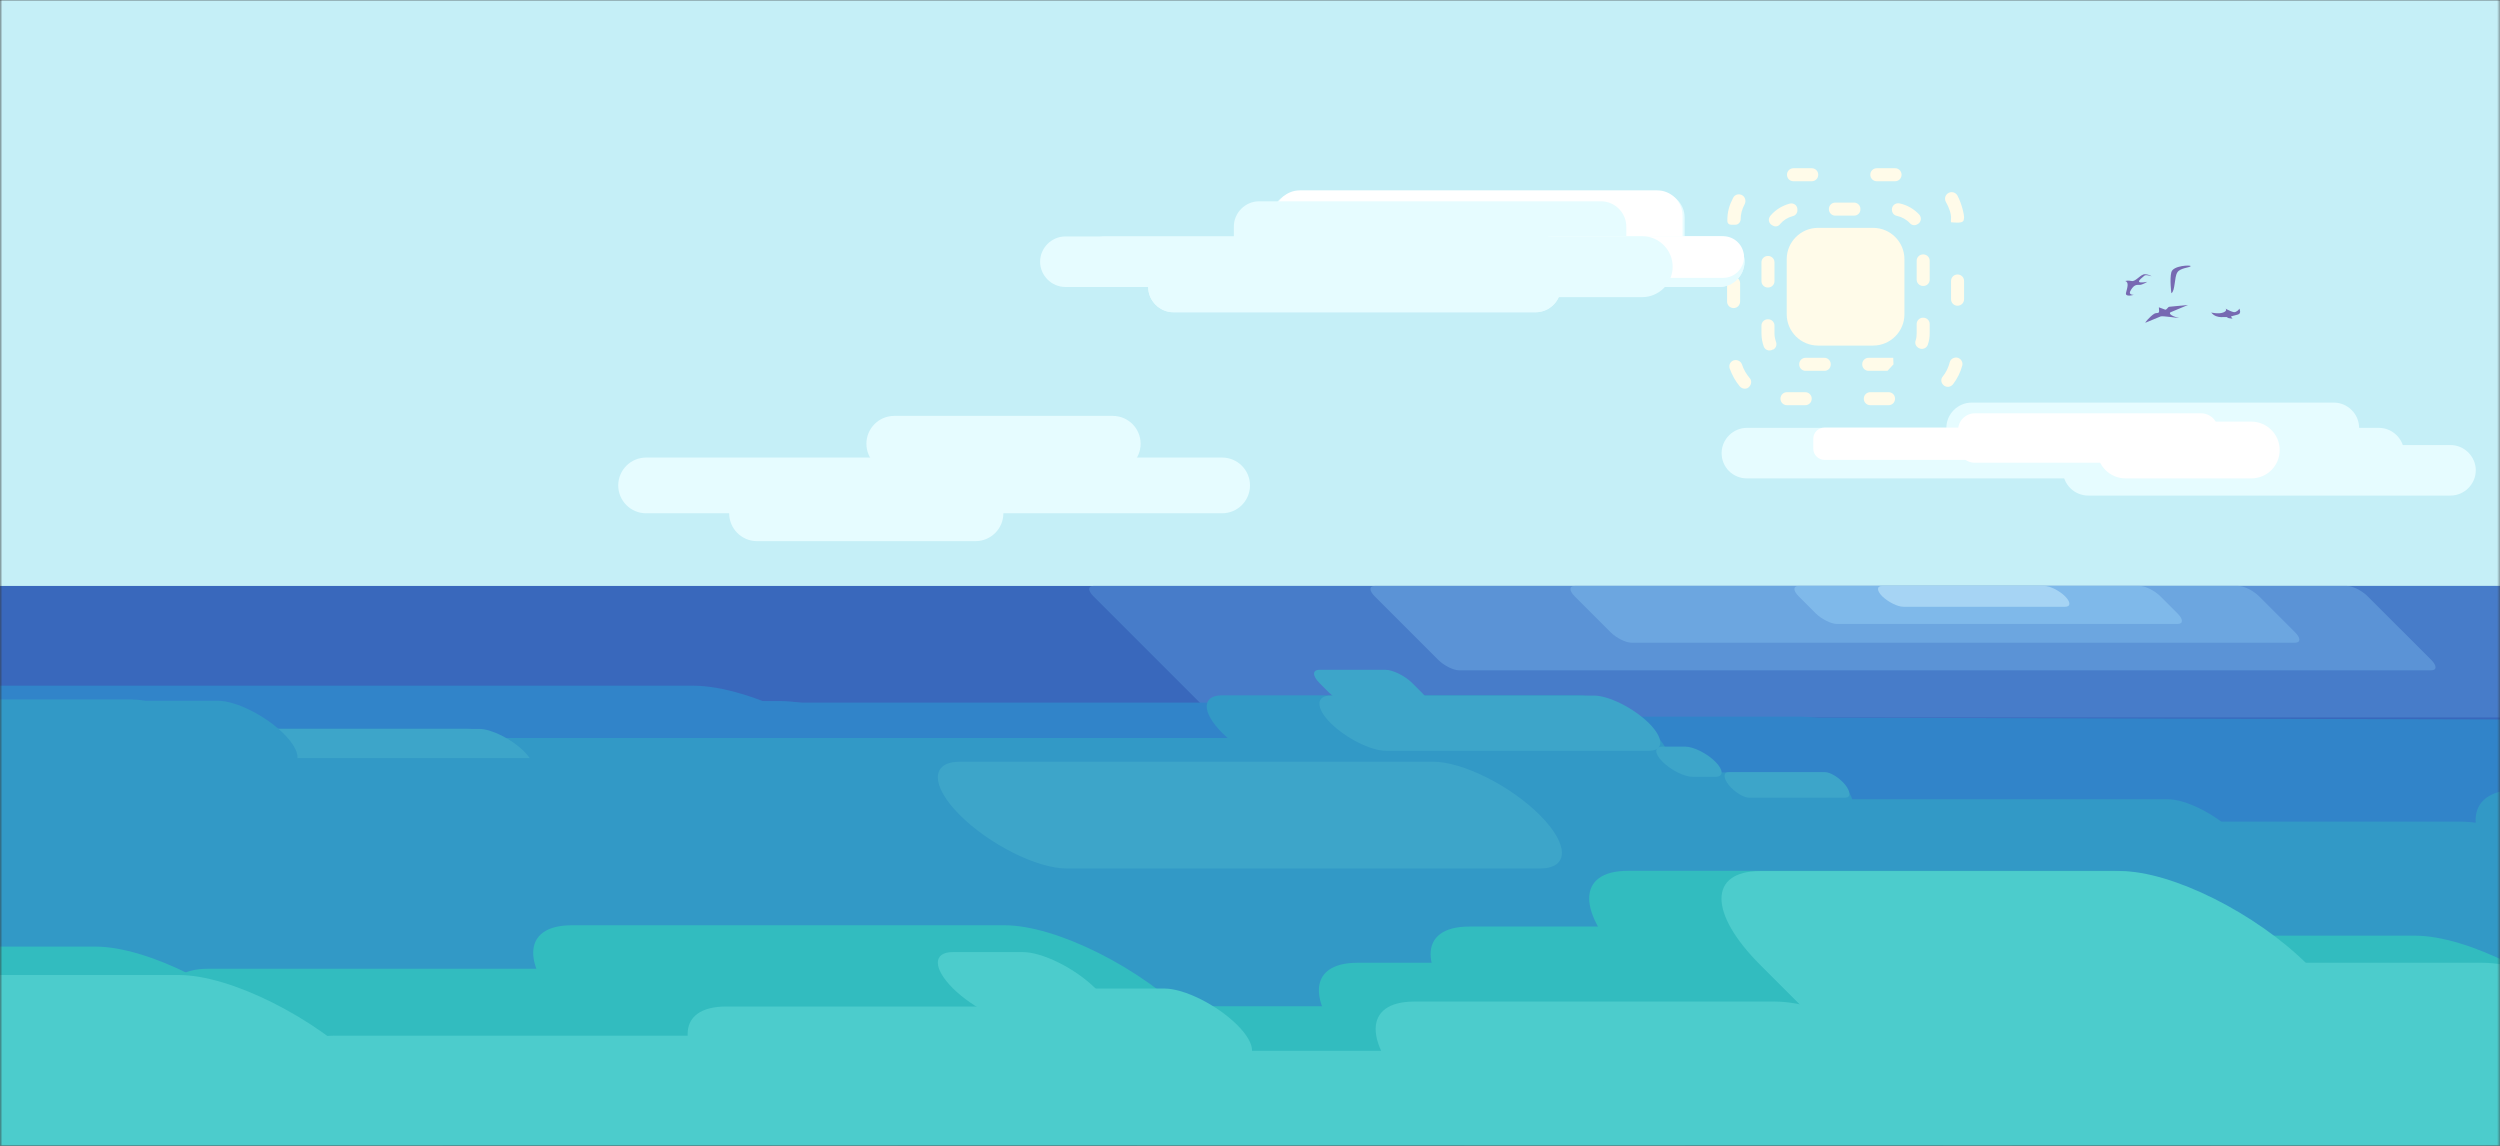 <?xml version="1.0" encoding="utf-8"?>
<!-- Generator: Adobe Illustrator 18.0.0, SVG Export Plug-In . SVG Version: 6.00 Build 0)  -->
<!DOCTYPE svg PUBLIC "-//W3C//DTD SVG 1.1//EN" "http://www.w3.org/Graphics/SVG/1.1/DTD/svg11.dtd">
<svg version="1.1" xmlns="http://www.w3.org/2000/svg" xmlns:xlink="http://www.w3.org/1999/xlink" x="0px" y="0px"
	 viewBox="0 0 960 440" enable-background="new 0 0 960 440" xml:space="preserve">
<rect x="0" y="0" width="960" height="440" fill="#333333" stroke="none"/>
<g id="bg">
</g>
<g id="back_1_">
</g>
<g id="mid">
</g>
<g id="front">
</g>
<g id="Layer_2">
	<defs>
		<filter id="Adobe_OpacityMaskFilter" filterUnits="userSpaceOnUse" x="-574.6" y="0" width="2045" height="641.4">
			<feColorMatrix  type="matrix" values="1 0 0 0 0  0 1 0 0 0  0 0 1 0 0  0 0 0 1 0"/>
		</filter>
	</defs>
	<mask maskUnits="userSpaceOnUse" x="-574.6" y="0" width="2045" height="641.4" id="SVGID_1_">
		<g filter="url(#Adobe_OpacityMaskFilter)">
			<rect x="0" y="0" fill="#FFFFFF" width="960" height="440"/>
		</g>
	</mask>
	<g mask="url(#SVGID_1_)">
		<rect x="-42.1" y="0" fill="#C5EFF7" width="1061" height="422.5"/>
		<g id="sun">
			<path fill="#FFFBE9" d="M698.1,132.7h21.2c6.6,0,12-5.4,12-12V99.5c0-6.6-5.4-12-12-12h-21.2c-6.6,0-12,5.4-12,12v21.2
				C686.1,127.3,691.5,132.7,698.1,132.7z"/>
			<g>
				<path fill="#FFFBE9" d="M724.8,142.4h-7.3c-1.3,0-2.4-1.1-2.4-2.4v-0.2c0-1.3,1.1-2.4,2.4-2.4h9c0.2,0,0.4,0,0.5,0l0.1,2.5
					C726.2,140.9,725.7,141.4,724.8,142.4z M700.6,142.4h-7.3c-1.3,0-2.4-1.1-2.4-2.4l0-0.2c0-1.3,1.1-2.4,2.4-2.4h7.3
					c1.3,0,2.4,1.1,2.4,2.4v0.2C703,141.4,701.9,142.4,700.6,142.4z M680.8,134.2c-1.3,0.8-3,0.3-3.5-1.1c-0.6-1.6-0.9-3.4-0.9-5.1
					v-3c0-1.3,1.1-2.4,2.4-2.4h0.2c1.3,0,2.4,1.1,2.4,2.4v3c0,1.1,0.2,2.2,0.6,3.3c0.4,1.1,0,2.3-1,2.9L680.8,134.2z M736.9,133.7
					l-0.2-0.1c-1-0.6-1.5-1.7-1.1-2.8c0.3-0.9,0.4-1.9,0.4-2.8v-3.6c0-1.3,1.1-2.4,2.4-2.4h0.2c1.3,0,2.4,1.1,2.4,2.4v3.6
					c0,1.5-0.2,2.9-0.7,4.3C739.9,133.7,738.2,134.4,736.9,133.7z M679,110.4h-0.2c-1.3,0-2.4-1.1-2.4-2.4v-7.3
					c0-1.3,1.1-2.4,2.4-2.4h0.2c1.3,0,2.4,1.1,2.4,2.4v7.3C681.4,109.3,680.3,110.4,679,110.4z M738.6,109.8h-0.2
					c-1.3,0-2.4-1.1-2.4-2.4v-7.3c0-1.3,1.1-2.4,2.4-2.4h0.2c1.3,0,2.4,1.1,2.4,2.4v7.3C741,108.7,740,109.8,738.6,109.8z
					 M680.7,86.6l-0.2-0.1c-1.3-0.7-1.7-2.4-0.7-3.6c1.9-2.3,4.5-3.9,7.4-4.7c1.5-0.4,3,0.6,3,2.2l0,0.2c0.1,1.1-0.7,2.2-1.8,2.4
					c-1.9,0.5-3.5,1.5-4.8,3C682.9,87,681.7,87.2,680.7,86.6z M733.4,85.7c-1.3-1.4-3.1-2.4-5-2.8c-1.1-0.2-1.9-1.2-1.9-2.3l0-0.2
					c0-1.5,1.4-2.6,2.9-2.3c2.9,0.6,5.5,2.1,7.5,4.2c1.1,1.1,0.9,2.9-0.4,3.7l-0.2,0.1C735.4,86.7,734.2,86.6,733.4,85.7z M712,82.8
					h-7.3c-1.3,0-2.4-1.1-2.4-2.4v-0.2c0-1.3,1.1-2.4,2.4-2.4h7.3c1.3,0,2.4,1.1,2.4,2.4v0.2C714.4,81.7,713.4,82.8,712,82.8z"/>
			</g>
			<g>
				<path fill="#FFFBE9" d="M725.2,155.6h-7c-1.4,0-2.5-1.1-2.5-2.5v0c0-1.4,1.1-2.5,2.5-2.5h7c1.4,0,2.5,1.1,2.5,2.5v0
					C727.7,154.5,726.6,155.6,725.2,155.6z M693.2,155.6h-7c-1.4,0-2.5-1.1-2.5-2.5v0c0-1.4,1.1-2.5,2.5-2.5h7
					c1.4,0,2.5,1.1,2.5,2.5v0C695.7,154.5,694.6,155.6,693.2,155.6z M668.1,148.4c-1.7-2-3-4.4-3.9-6.9c-0.5-1.4,0.4-3,1.9-3.2l0,0
					c1.2-0.2,2.4,0.5,2.8,1.6c0.6,1.9,1.7,3.8,3,5.3c0.8,0.9,0.7,2.3-0.1,3.2l0,0C670.9,149.6,669.1,149.5,668.1,148.4z
					 M746.2,147.8L746.2,147.8c-0.9-0.9-1-2.3-0.2-3.2c1.3-1.6,2.2-3.5,2.7-5.5c0.3-1.2,1.5-1.9,2.7-1.8l0,0
					c1.5,0.2,2.5,1.7,2.1,3.1c-0.7,2.6-1.9,5-3.5,7.1C749,148.8,747.3,148.9,746.2,147.8z M665.7,118.3L665.7,118.3
					c-1.4,0-2.5-1.1-2.5-2.5v-7c0-1.4,1.1-2.5,2.5-2.5h0c1.4,0,2.5,1.1,2.5,2.5v7C668.2,117.2,667.1,118.3,665.7,118.3z
					 M751.7,117.4L751.7,117.4c-1.4,0-2.5-1.1-2.5-2.5v-7c0-1.4,1.1-2.5,2.5-2.5h0c1.4,0,2.5,1.1,2.5,2.5v7
					C754.2,116.3,753.1,117.4,751.7,117.4z M666.4,86.3h-1.7c-0.8,0-1.4-0.6-1.4-1.4v-0.3c0-3.2,0.7-5.7,2.2-8.6
					c0.7-1.4,2.4-1.8,3.7-0.9l0,0c1,0.7,1.3,2.1,0.8,3.2c-1.1,2.1-1.6,3.8-1.6,6.2l0,0C668.2,85.5,667.4,86.3,666.4,86.3z
					 M752.9,85.4c-0.7,0.2-2.8,0-3.3,0c-0.5,0-0.5,0-0.4-1.6s-0.7-4-2-6.3c-0.6-1.1-0.3-2.4,0.7-3.2l0,0c1.2-0.9,2.9-0.6,3.7,0.7
					c1.7,3.1,2.7,7.5,2.6,8.7C754.1,85.1,753.6,85.2,752.9,85.4z M727.7,69.6h-7c-1.4,0-2.5-1.1-2.5-2.5v0c0-1.4,1.1-2.5,2.5-2.5h7
					c1.4,0,2.5,1.1,2.5,2.5v0C730.2,68.5,729.1,69.6,727.7,69.6z M695.7,69.6h-7c-1.4,0-2.5-1.1-2.5-2.5v0c0-1.4,1.1-2.5,2.5-2.5h7
					c1.4,0,2.5,1.1,2.5,2.5v0C698.2,68.5,697.1,69.6,695.7,69.6z"/>
			</g>
		</g>
		<rect x="-42.1" y="225" fill="#3968BC" width="1061" height="197.5"/>
		<path fill="#477CC9" d="M1018.9,225h-599c-2.2,0-2.2,1.8,0,4l42.5,42.5c2.2,2.2,5.8,4,8,4h548.5L1018.9,225z"/>
		<path fill="#5B93D6" d="M560.3,257.4h373.3c2.2,0,2.2-1.8,0-4L909.2,229c-2.2-2.2-5.8-4-8-4H527.9c-2.2,0-2.2,1.8,0,4l24.4,24.4
			C554.5,255.6,558.1,257.4,560.3,257.4z"/>
		<path fill="#6CA6E0" d="M626.5,246.8h254.8c2.2,0,2.2-1.8,0-4L867.5,229c-2.2-2.2-5.8-4-8-4H604.7c-2.2,0-2.2,1.8,0,4l13.8,13.8
			C620.7,245,624.3,246.8,626.5,246.8z"/>
		<path fill="#7FB9EA" d="M705.4,239.6h130.8c2.2,0,2.2-1.8,0-4l-6.6-6.6c-2.2-2.2-5.8-4-8-4H690.7c-2.2,0-2.2,1.8,0,4l6.6,6.6
			C699.6,237.8,703.2,239.6,705.4,239.6z"/>
		<path fill="#A6D4F4" d="M730.9,233H793c2.2,0,2.2-1.8,0-4v0c-2.2-2.2-5.8-4-8-4h-62.2c-2.2,0-2.2,1.8,0,4l0,0
			C725.1,231.2,728.7,233,730.9,233z"/>
		<g>
			<path fill="#E6FCFF" d="M469.3,197.1H248.1c-5.9,0-10.7-4.8-10.7-10.7v0c0-5.9,4.8-10.7,10.7-10.7h221.2
				c5.9,0,10.7,4.8,10.7,10.7v0C480,192.3,475.2,197.1,469.3,197.1z"/>
			<path fill="#E6FCFF" d="M374.6,207.8h-83.9c-5.9,0-10.7-4.8-10.7-10.7v0c0-5.9,4.8-10.7,10.7-10.7h83.9c5.9,0,10.7,4.8,10.7,10.7
				v0C385.3,203,380.5,207.8,374.6,207.8z"/>
			<path fill="#E6FCFF" d="M427.3,181.1h-83.9c-5.9,0-10.7-4.8-10.7-10.7v0c0-5.9,4.8-10.7,10.7-10.7h83.9c5.9,0,10.7,4.8,10.7,10.7
				v0C438,176.3,433.2,181.1,427.3,181.1z"/>
		</g>
		<g>
			<g>
				<path fill="#E6FCFF" d="M670.8,183.7h242.7c5.3,0,9.7-4.4,9.7-9.7v0c0-5.3-4.4-9.7-9.7-9.7H670.8c-5.3,0-9.7,4.4-9.7,9.7v0
					C661.1,179.4,665.4,183.7,670.8,183.7z"/>
				<path fill="#E6FCFF" d="M757.1,174h139.1c5.3,0,9.7-4.4,9.7-9.7v0c0-5.3-4.4-9.7-9.7-9.7H757.1c-5.3,0-9.7,4.4-9.7,9.7v0
					C747.3,169.6,751.7,174,757.1,174z"/>
				<path fill="#E6FCFF" d="M801.9,190.3h139.1c5.3,0,9.7-4.4,9.7-9.7v0c0-5.3-4.4-9.7-9.7-9.7H801.9c-5.3,0-9.7,4.4-9.7,9.7v0
					C792.1,185.9,796.5,190.3,801.9,190.3z"/>
			</g>
			<path fill="#FFFFFF" d="M758.4,177.7h86.8c3.6,0,6.5-2.9,6.5-6.5v-6c0-3.6-2.9-6.5-6.5-6.5h-86.8c-3.6,0-6.5,2.9-6.5,6.5v6
				C751.9,174.8,754.8,177.7,758.4,177.7z"/>
			<path fill="#FFFFFF" d="M864.5,183.7h-48.3c-6,0-10.9-4.9-10.9-10.9v0c0-6,4.9-10.9,10.9-10.9h48.3c6,0,10.9,4.9,10.9,10.9v0
				C875.4,178.9,870.5,183.7,864.5,183.7z"/>
			<path fill="#FFFFFF" d="M700.6,176.6h61c2.4,0,4.3-1.9,4.3-4.3v-3.8c0-2.4-1.9-4.3-4.3-4.3h-61c-2.4,0-4.3,1.9-4.3,4.3v3.8
				C696.3,174.7,698.3,176.6,700.6,176.6z"/>
		</g>
		<g>
			<path fill="#3184C9" d="M500.3,470.1H-65.3c-22.1,0-58.2-18.1-80.3-40.2l-120.5-120.5c-22.1-22.1-22.1-40.2,0-40.2h565.6
				c22.1,0,58.2,18.1,80.3,40.2l120.5,120.5C522.4,452,522.4,470.1,500.3,470.1z"/>
			<path fill="#3184C9" d="M688,482.4H177.9c-22.1,0-58.2-18.1-80.3-40.2L-34.6,310c-22.1-22.1-22.1-40.2,0-40.2h510.1
				c22.1,0,58.2,18.1,80.3,40.2L688,442.2C710.1,464.3,710.1,482.4,688,482.4z"/>
			<path fill="#3184C9" d="M892,476.1H326.4c-22.1,0-58.2-18.1-80.3-40.2L125.6,315.4c-22.1-22.1-22.1-40.2,0-40.2h565.6
				c22.1,0,58.2,18.1,80.3,40.2L892,435.9C914.1,458,914.1,476.1,892,476.1z"/>
			<path fill="#3184C9" d="M466.9,464.2h-373c-22.1,0-58.2-18.1-80.3-40.2l-120.5-120.5c-22.1-22.1-22.1-40.2,0-40.2h373
				c22.1,0,58.2,18.1,80.3,40.2l120.5,120.5C489,446.1,489,464.2,466.9,464.2z"/>
			<path fill="#3184C9" d="M1293.2,483.7l-457.6-1.2c-22.1-0.1-58.3-18.2-80.3-40.3L628.9,315.5c-22-22.1-21.9-40.1,0.2-40.1
				l457.6,1.2c22.1,0.1,58.3,18.2,80.3,40.3l126.4,126.7C1315.4,465.7,1315.3,483.7,1293.2,483.7z"/>
			<path fill="#3184C9" d="M688,487.9H177.9c-22.1,0-58.2-18.1-80.3-40.2L-34.6,315.6c-22.1-22.1-22.1-40.2,0-40.2h510.1
				c22.1,0,58.2,18.1,80.3,40.2L688,447.8C710.1,469.9,710.1,487.9,688,487.9z"/>
			<path fill="#3299C6" d="M811.1,484.2H245.5c-22.1,0-58.2-18.1-80.3-40.2L44.7,323.6c-22.1-22.1-22.1-40.2,0-40.2h565.6
				c22.1,0,58.2,18.1,80.3,40.2l120.5,120.5C833.1,466.2,833.1,484.2,811.1,484.2z"/>
			<path fill="#3299C6" d="M319.5,315.5h625c22.1,0,58.2,18.1,80.3,40.2l98.1,98.1c22.1,22.1,22.1,40.2,0,40.2H498
				c-22.1,0-58.2-18.1-80.3-40.2l-98.1-98.1C297.4,333.5,297.4,315.5,319.5,315.5z"/>
			<path fill="#3299C6" d="M967.2,303.2h85c22.1,0,58.2,18.1,80.3,40.2l98.1,98.1c22.1,22.1,22.1,40.2,0,40.2h-85
				c-22.1,0-58.2-18.1-80.3-40.2l-98.1-98.1C945.1,321.2,945.1,303.2,967.2,303.2z"/>
			<path fill="#3299C6" d="M832.4,306.9H658.3c-6.9,0-6.9,5.7,0,12.6l0,0c6.9,6.9,18.3,12.6,25.2,12.6h174.1c6.9,0,6.9-5.7,0-12.6v0
				C850.7,312.6,839.3,306.9,832.4,306.9z"/>
			<path fill="#3299C6" d="M85.6,303.4H-38c-9.6,0-25.3-7.8-34.9-17.4l0,0c-9.6-9.6-9.6-17.4,0-17.4H50.8c9.6,0,25.3,7.8,34.9,17.4
				l0,0C95.2,295.6,95.2,303.4,85.6,303.4z"/>
			<path fill="#3299C6" d="M202.7,303.2H91c-6.4,0-17-5.3-23.4-11.7h0c-6.4-6.4-6.4-11.7,0-11.7h111.6c6.4,0,17,5.3,23.4,11.7h0
				C209.1,297.9,209.1,303.2,202.7,303.2z"/>
			<path fill="#3DA5C9" d="M201.2,297.1h-82.3c-4.7,0-12.5-3.9-17.2-8.6h0c-4.7-4.7-4.7-8.6,0-8.6h82.3c4.7,0,12.5,3.9,17.2,8.6h0
				C205.9,293.2,205.9,297.1,201.2,297.1z"/>
			<path fill="#3299C6" d="M635,295.8H498c-7.9,0-20.8-6.5-28.7-14.4l0,0c-7.9-7.9-7.9-14.4,0-14.4h137.1c7.9,0,20.8,6.5,28.7,14.4
				v0C642.9,289.4,642.9,295.8,635,295.8z"/>
			<path fill="#3DA5C9" d="M633.2,288.3h-101c-5.8,0-15.3-4.8-21.2-10.6l0,0c-5.8-5.8-5.8-10.6,0-10.6h101c5.8,0,15.3,4.8,21.2,10.6
				l0,0C639,283.5,639,288.3,633.2,288.3z"/>
			<path fill="#3299C6" d="M709.2,309.8H659c-2.9,0-7.6-3-10.5-6.6h0c-2.9-3.6-2.9-6.6,0-6.6h50.2c2.9,0,7.6,3,10.5,6.6h0
				C712.1,306.8,712.1,309.8,709.2,309.8z"/>
			<path fill="#3DA5C9" d="M708.6,306.3h-37c-2.1,0-5.6-2.2-7.8-4.9l0,0c-2.1-2.7-2.1-4.9,0-4.9h37c2.1,0,5.6,2.2,7.8,4.9l0,0
				C710.7,304.1,710.7,306.3,708.6,306.3z"/>
			<path fill="#3DA5C9" d="M546.1,271.2h-25.3c-2.8,0-7.5-2.3-10.3-5.1l-3.8-3.8c-2.8-2.8-2.8-5.1,0-5.1h25.3
				c2.8,0,7.5,2.3,10.3,5.1l3.8,3.8C549,268.9,549,271.2,546.1,271.2z"/>
		</g>
		<path fill="#3299C6" d="M-122.1,291.1h560.2c19.8,0,52.2,16.2,72,36l88,88c19.8,19.8,19.8,36,0,36H37.9c-19.8,0-52.2-16.2-72-36
			l-88-88C-141.9,307.3-141.9,291.1-122.1,291.1z"/>
		<path fill="#3DA5C9" d="M591.3,333.5H409.6c-11.3,0-29.7-9.2-41-20.5l0,0c-11.3-11.3-11.3-20.5,0-20.5h181.7
			c11.3,0,29.7,9.2,41,20.5l0,0C602.6,324.3,602.6,333.5,591.3,333.5z"/>
		<path fill="#3299C6" d="M41.7,294.5H109c7,0,7-5.7,0-12.7h0c-7-7-18.4-12.7-25.3-12.7H16.4c-7,0-7,5.7,0,12.7h0
			C23.4,288.8,34.8,294.5,41.7,294.5z"/>
		<path fill="#3DA5C9" d="M658.7,298.3H650c-3.2,0-8.4-2.6-11.6-5.8l0,0c-3.2-3.2-3.2-5.8,0-5.8h8.7c3.2,0,8.4,2.6,11.6,5.8l0,0
			C661.9,295.7,661.9,298.3,658.7,298.3z"/>
		<g>
			<g>
				<g>
					<g>
						<path fill="#E6FCFF" d="M409.1,110.2h251.1c5.3,0,9.7-4.4,9.7-9.7v0c0-5.3-4.4-9.7-9.7-9.7H409.1c-5.3,0-9.7,4.4-9.7,9.7v0
							C399.4,105.8,403.8,110.2,409.1,110.2z"/>
						<path fill="#E6FCFF" d="M498.1,100.5h139.1c5.3,0,9.7-4.4,9.7-9.7v-7.3c0-5.3-4.4-9.7-9.7-9.7H498.1c-5.3,0-9.7,4.4-9.7,9.7
							v7.3C488.4,96.1,492.8,100.5,498.1,100.5z"/>
						<path fill="#E6FCFF" d="M450.6,119.9h139.1c5.3,0,9.7-4.4,9.7-9.7v0c0-5.3-4.4-9.7-9.7-9.7H450.6c-5.3,0-9.7,4.4-9.7,9.7v0
							C440.9,115.5,445.3,119.9,450.6,119.9z"/>
					</g>
					<g>
						<path fill="#FFFFFF" d="M499.1,106.7h137.3c5.3,0,9.7-4.4,9.7-9.7V82.8c0-5.3-4.4-9.7-9.7-9.7H499.1c-5.3,0-9.7,4.4-9.7,9.7
							v14.1C489.4,102.3,493.8,106.7,499.1,106.7z"/>
						<path fill="#E6FCFF" d="M424.3,110.2h235.9c5.3,0,9.7-4.4,9.7-9.7v0c0-5.3-4.4-9.7-9.7-9.7H424.3c-5.3,0-9.7,4.4-9.7,9.7v0
							C414.6,105.8,419,110.2,424.3,110.2z"/>
						<path fill="#E6FCFF" d="M483.5,102.1h131.3c5.3,0,9.7-4.4,9.7-9.7V87c0-5.3-4.4-9.7-9.7-9.7H483.5c-5.3,0-9.7,4.4-9.7,9.7v5.4
							C473.7,97.8,478.1,102.1,483.5,102.1z"/>
						<path fill="#E6FCFF" d="M450.6,119.9h139.1c5.3,0,9.7-4.4,9.7-9.7v0c0-5.3-4.4-9.7-9.7-9.7H450.6c-5.3,0-9.7,4.4-9.7,9.7v0
							C440.9,115.5,445.3,119.9,450.6,119.9z"/>
					</g>
				</g>
				<path fill="#FFFFFF" d="M596.3,106.7h65.4c4.4,0,8-3.6,8-8v0c0-4.4-3.6-8-8-8h-65.4c-4.4,0-8,3.6-8,8v0
					C588.3,103.1,591.9,106.7,596.3,106.7z"/>
				<path fill="#E6FCFF" d="M579.4,90.7h51.2c6.5,0,11.7,5.3,11.7,11.7v0c0,6.5-5.3,11.7-11.7,11.7h-51.2c-6.5,0-11.8-5.3-11.8-11.7
					v0C567.7,96,573,90.7,579.4,90.7z"/>
			</g>
			<path fill="#32BCBF" d="M988.2,630.1H432.1c-19.8,0-52.2-16.2-72-36L188.4,422.4c-19.8-19.8-19.8-36,0-36h556.1
				c19.8,0,52.2,16.2,72,36l171.7,171.7C1008,613.9,1008,630.1,988.2,630.1z"/>
			<path fill="#32BCBF" d="M1455.6,641.4H899.5c-19.8,0-52.2-16.2-72-36L655.8,433.7c-19.8-19.8-19.8-36,0-36h556.1
				c19.8,0,52.2,16.2,72,36l171.7,171.7C1475.4,625.2,1475.4,641.4,1455.6,641.4z"/>
			<path fill="#32BCBF" d="M1055.8,578.1h-187c-19.8,0-52.2-16.2-72-36L625.1,370.4c-19.8-19.8-19.8-36,0-36h187
				c19.8,0,52.2,16.2,72,36l171.7,171.7C1075.6,561.9,1075.6,578.1,1055.8,578.1z"/>
			<path fill="#32BCBF" d="M654.8,631.2H98.7c-19.8,0-52.2-16.2-72-36L-145,423.5c-19.8-19.8-19.8-36,0-36h556.1
				c19.8,0,52.2,16.2,72,36l171.7,171.7C674.6,615,674.6,631.2,654.8,631.2z"/>
			<path fill="#32BCBF" d="M240.1,631.2H-316c-19.8,0-52.2-16.2-72-36l-171.7-171.7c-19.8-19.8-19.8-36,0-36H-3.6
				c19.8,0,52.2,16.2,72,36l171.7,171.7C259.9,615,259.9,631.2,240.1,631.2z"/>
			<path fill="#32BCBF" d="M814,439.4H647.8c-19.8,0-52.2-16.2-72-36l-11.6-11.6c-19.8-19.8-19.8-36,0-36h166.1
				c19.8,0,52.2,16.2,72,36l11.6,11.6C833.8,423.2,833.8,439.4,814,439.4z"/>
			<path fill="#32BCBF" d="M771,453.3H604.9c-19.8,0-52.2-16.2-72-36l-11.6-11.6c-19.8-19.8-19.8-36,0-36h166.1
				c19.8,0,52.2,16.2,72,36l11.6,11.6C790.8,437.1,790.8,453.3,771,453.3z"/>
			<path fill="#32BCBF" d="M329.6,455.6H163.5c-19.8,0-52.2-16.2-72-36L79.9,408c-19.8-19.8-19.8-36,0-36H246
				c19.8,0,52.2,16.2,72,36l11.6,11.6C349.4,439.4,349.4,455.6,329.6,455.6z"/>
			<path fill="#32BCBF" d="M120.3,447.1H-45.8c-19.8,0-52.2-16.2-72-36l-11.6-11.6c-19.8-19.8-19.8-36,0-36H36.7
				c19.8,0,52.2,16.2,72,36l11.6,11.6C140.1,430.9,140.1,447.1,120.3,447.1z"/>
			<path fill="#32BCBF" d="M-19.4,413.8h-166.1c-19.8,0-52.2-16.2-72-36l-11.6-11.6c-19.8-19.8-19.8-36,0-36H-103
				c19.8,0,52.2,16.2,72,36l11.6,11.6C0.4,397.6,0.4,413.8-19.4,413.8z"/>
			<path fill="#32BCBF" d="M469.3,438.9H303.2c-19.8,0-52.2-16.2-72-36l-11.6-11.6c-19.8-19.8-19.8-36,0-36h166.1
				c19.8,0,52.2,16.2,72,36l11.6,11.6C489.1,422.7,489.1,438.9,469.3,438.9z"/>
			<path fill="#32BCBF" d="M1096.5,528.5H943.1c-19.8,0-52.2-16.2-72-36L774,395.3c-19.8-19.8-19.8-36,0-36h153.4
				c19.8,0,52.2,16.2,72,36l97.2,97.2C1116.3,512.3,1116.3,528.5,1096.5,528.5z"/>
			<path fill="#32BCBF" d="M1304.6,570.2h-153.4c-19.8,0-52.2-16.2-72-36L982,437c-19.8-19.8-19.8-36,0-36h153.4
				c19.8,0,52.2,16.2,72,36l97.2,97.2C1324.4,554,1324.4,570.2,1304.6,570.2z"/>
			<path fill="#4CCCCC" d="M475,407.4h-26.8c-7.7,0-20.2-6.3-27.9-13.9l0,0c-7.7-7.7-7.7-13.9,0-13.9h26.8c7.7,0,20.2,6.3,27.9,13.9
				l0,0C482.7,401.1,482.7,407.4,475,407.4z"/>
			<path fill="#4CCCCC" d="M420.6,393.4h-26.8c-7.7,0-20.2-6.3-27.9-13.9l0,0c-7.7-7.7-7.7-13.9,0-13.9h26.8
				c7.7,0,20.2,6.3,27.9,13.9l0,0C428.3,387.2,428.3,393.4,420.6,393.4z"/>
			<path fill="#4CCCCC" d="M412,519.6h138.3c19.8,0,19.8-16.2,0-36l-61.1-61.1c-19.8-19.8-52.2-36-72-36H278.9
				c-19.8,0-19.8,16.2,0,36l61.1,61.1C359.8,503.4,392.2,519.6,412,519.6z"/>
			<path fill="#4CCCCC" d="M63.4,507.5h138.3c19.8,0,19.8-16.2,0-36l-61.1-61.1c-19.8-19.8-52.2-36-72-36H-69.7
				c-19.8,0-19.8,16.2,0,36l61.1,61.1C11.2,491.3,43.6,507.5,63.4,507.5z"/>
			<path fill="#4CCCCC" d="M261.4,530.8h138.3c19.8,0,19.8-16.2,0-36l-61.1-61.1c-19.8-19.8-52.2-36-72-36H128.3
				c-19.8,0-19.8,16.2,0,36l61.1,61.1C209.2,514.6,241.6,530.8,261.4,530.8z"/>
			<path fill="#4CCCCC" d="M948,502.8h138.3c19.8,0,19.8-16.2,0-36l-61.1-61.1c-19.8-19.8-52.2-36-72-36H814.9
				c-19.8,0-19.8,16.2,0,36l61.1,61.1C895.8,486.6,928.2,502.8,948,502.8z"/>
			<path fill="#4CCCCC" d="M809,467.6h138.3c19.8,0,19.8-16.2,0-36l-61.1-61.1c-19.8-19.8-52.2-36-72-36H675.9
				c-19.8,0-19.8,16.2,0,36l61.1,61.1C756.8,451.4,789.2,467.6,809,467.6z"/>
			<path fill="#4CCCCC" d="M676.3,517.7h138.3c19.8,0,19.8-16.2,0-36l-61.1-61.1c-19.8-19.8-52.2-36-72-36H543.1
				c-19.8,0-19.8,16.2,0,36l61.1,61.1C624.1,501.5,656.5,517.7,676.3,517.7z"/>
			<path fill="#4CCCCC" d="M569.5,536.6h138.3c19.8,0,19.8-16.2,0-36l-61.1-61.1c-19.8-19.8-52.2-36-72-36H436.4
				c-19.8,0-19.8,16.2,0,36l61.1,61.1C517.3,520.4,549.7,536.6,569.5,536.6z"/>
		</g>
		<path fill="#7769B2" d="M833.8,112.6c0,0-0.7-5.5,0-8.1c0.7-2.6,7.6-2.8,7.4-2.3c-0.2,0.6-4,0.6-5.1,2.4
			C834.9,106.4,835.3,111.8,833.8,112.6z"/>
		<path fill="#7769B2" d="M818.5,107.9c1.6,0.4,3.5-2.7,5.2-2.6c1.7,0.1,2.5,0.8,2.5,0.8s-2.3-0.8-2.8-0.2c-0.6,0.6-2.3,1.7-2,2.3
			c0.3,0.6,3.2,0,3.2,0s-1.9,1.2-3,1.2s-2-0.2-3.3,1.9c-1.4,2.1,1.1,1.9,1.1,1.9s-3.5,1.1-3-0.8c0.5-2,1.2-4-0.3-4.5
			C816.1,107.9,817.2,107.6,818.5,107.9z"/>
		<path fill="#7769B2" d="M831.4,118.9c0.6,0.2,1-1,1.6-1.1l7.2-0.7c0,0-3.1,1.3-6.7,2.8c-0.6,0.3-0.4,1.3,3.2,2.2
			c0.7,0.2-6.3-0.9-7-0.6c-3,1.2-5.5,2.3-5.8,2.4c-0.5,0.2,1.6-2.3,3.3-3.4c1-0.6,1.9,0.1,1.9-1.1l-0.1-1.4L831.4,118.9z"/>
		<path fill="#7769B2" d="M849.1,120c0,0,2.8,0.7,4.6,0s0.9-1.5,0.9-1.5s1.2,0.7,1.8,0.9c0.6,0.2,1.5,0.8,2.4,0.2
			c0.9-0.5,1.1-1.1,1.1-1.1s1,1.9-0.6,2.3c-1.6,0.4-2.6,0.7-2.6,0.7s0.4,0.9,0.8,0.9c0.4-0.1-1.8,0-2.2-0.5
			C854.9,121.3,851.3,122.8,849.1,120z"/>
	</g>
</g>
</svg>
